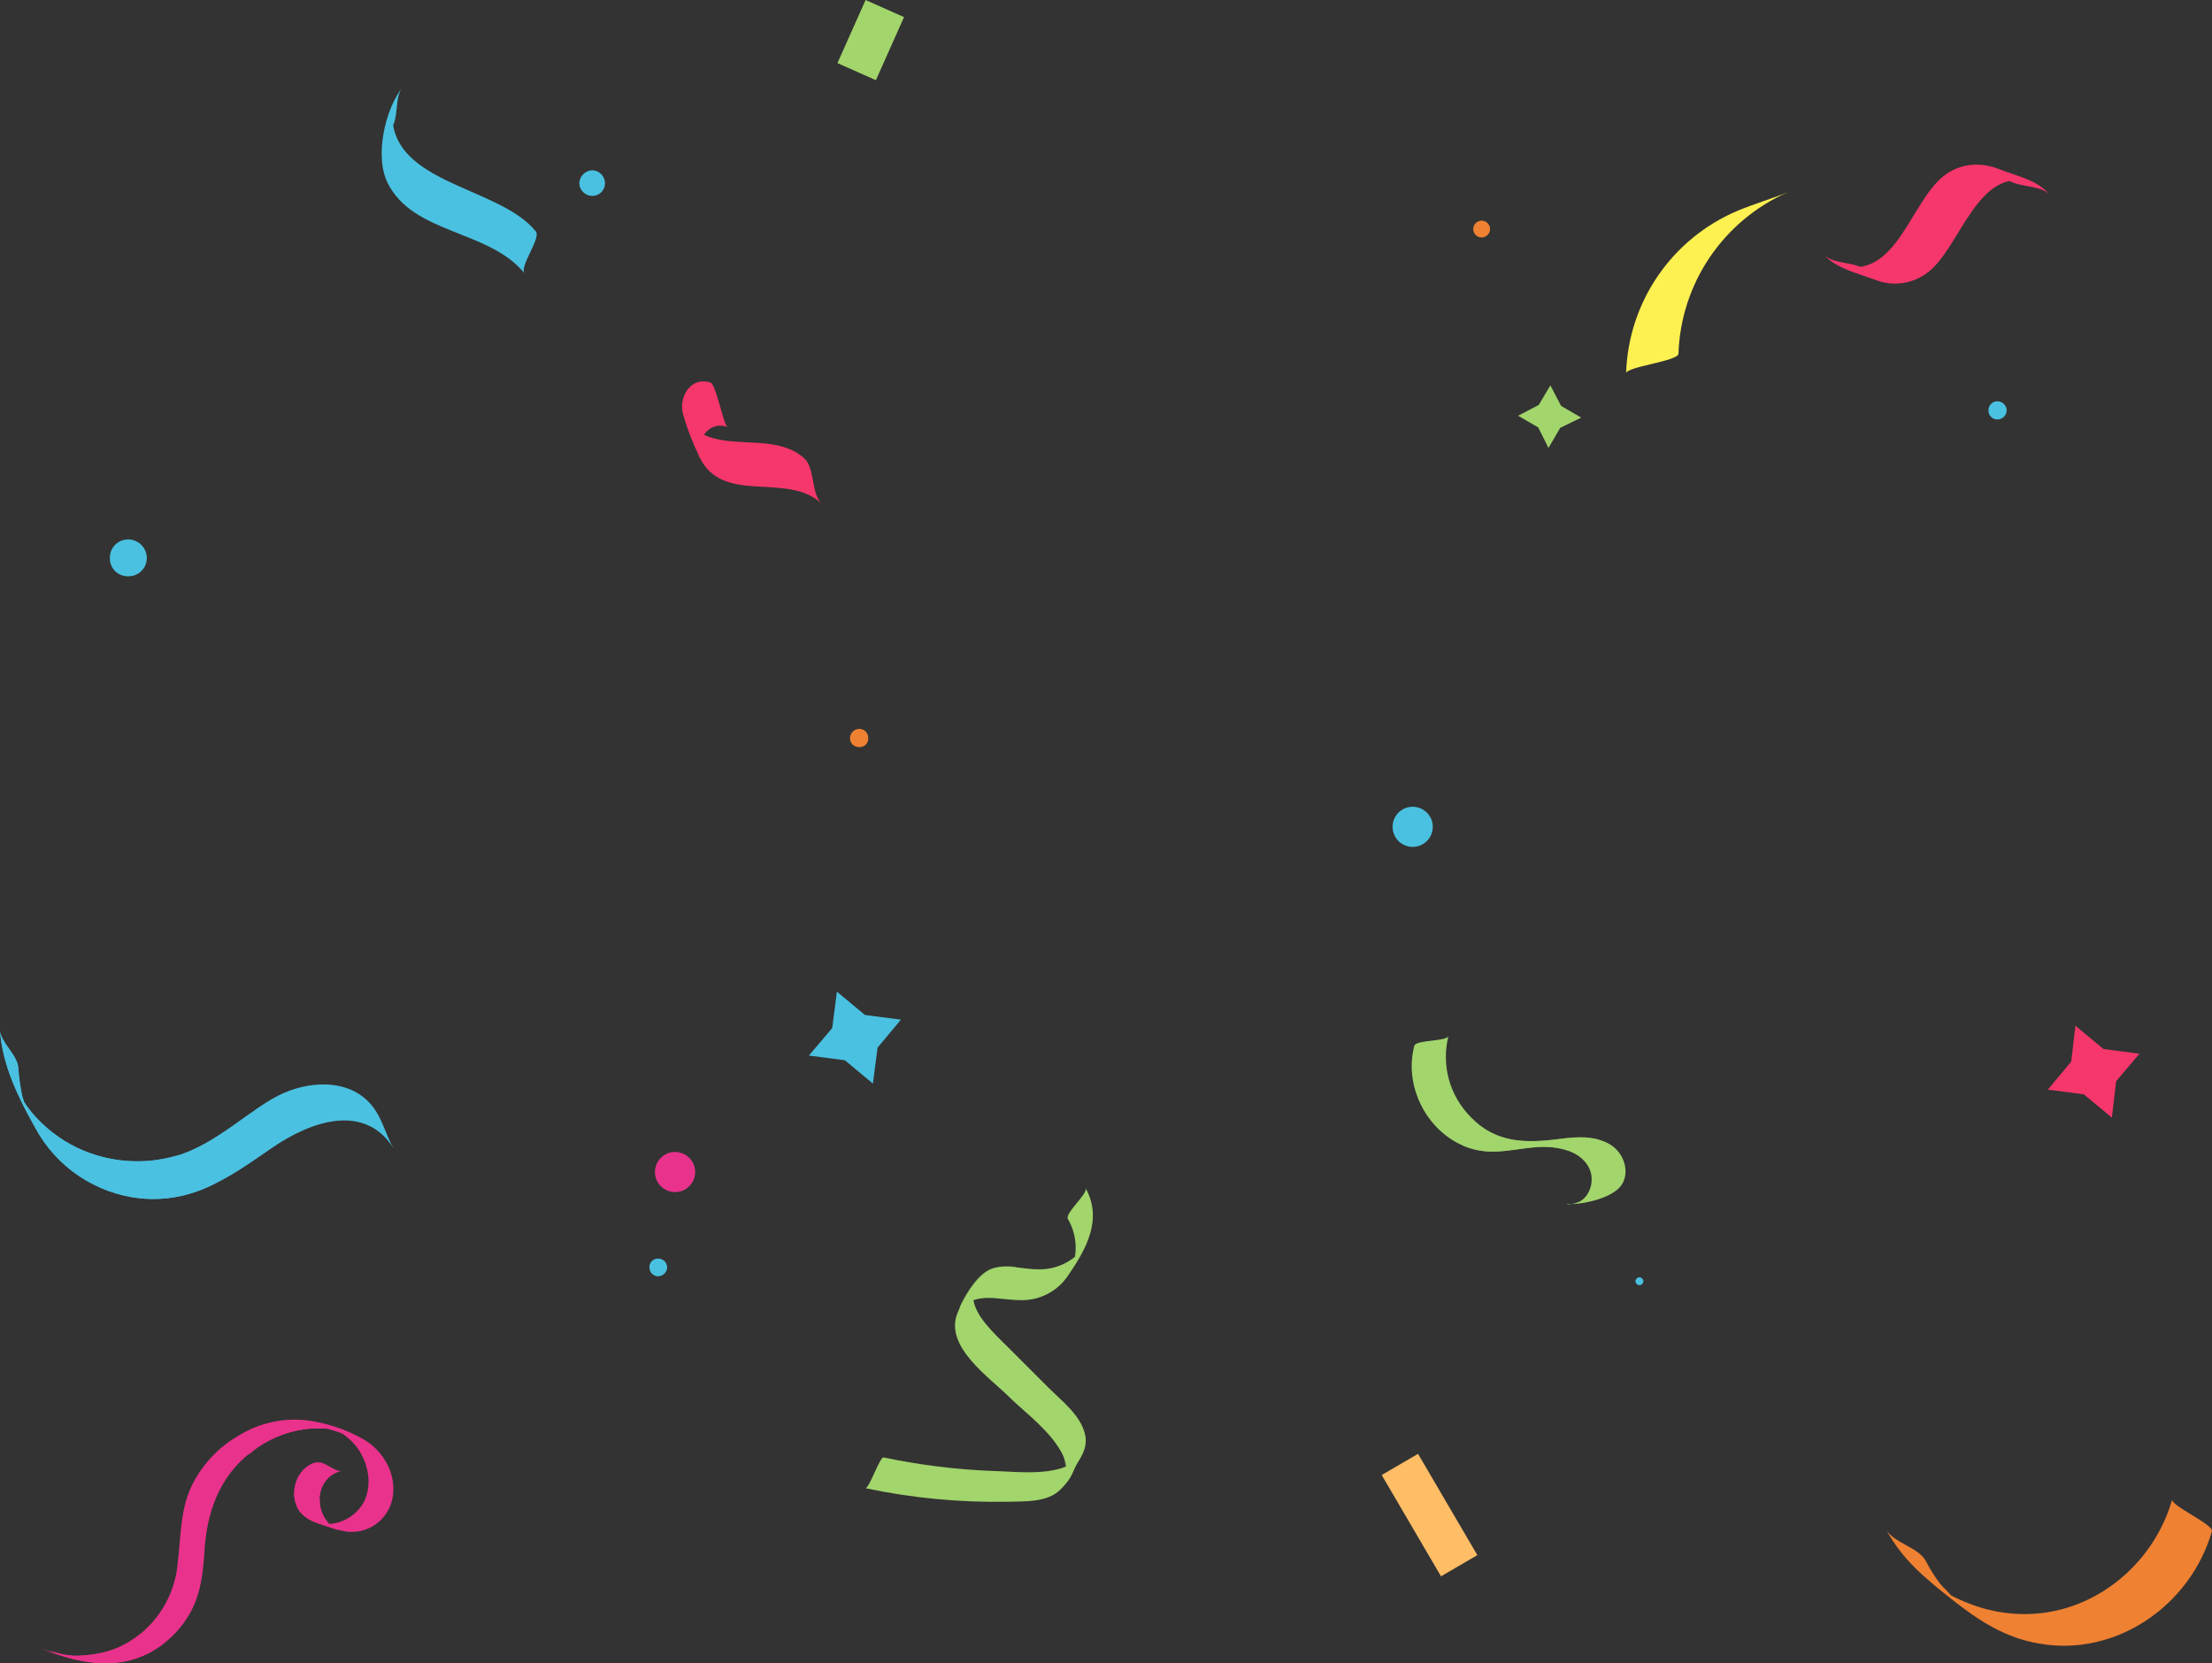 <svg width="351" height="264" viewBox="0 0 351 264" fill="none" xmlns="http://www.w3.org/2000/svg">
<rect x="0" y="0" width="351" height="264" fill="#333333" stroke="none"/>
<path d="M50.3 232.06C46.962 232.801 45.627 237.171 47.556 239.912C48.384 240.879 49.503 241.555 50.746 241.838C52.108 242.403 53.525 242.825 54.974 243.097C56.606 243.302 58.256 242.892 59.601 241.947C60.945 241.002 61.888 239.589 62.245 237.986C63.061 234.208 60.984 230.431 57.794 228.505C55.068 226.948 52.073 225.917 48.965 225.468C45.117 224.968 41.214 225.805 37.911 227.838C34.618 229.724 31.979 232.566 30.344 235.986C28.563 239.838 28.711 243.986 28.192 248.134C27.994 250.398 27.325 252.596 26.226 254.586C25.127 256.576 23.623 258.314 21.812 259.69C19.907 261.161 17.662 262.13 15.283 262.505C14.083 262.714 12.866 262.813 11.648 262.801L10.387 262.653C9.125 262.505 5.935 261.245 10.164 262.875C9.051 262.431 7.271 261.986 6.38 261.616C12.093 263.838 18.028 265.32 23.815 262.283C26.641 260.745 28.941 258.397 30.418 255.542C32.05 252.357 32.273 248.949 32.495 245.468C33.014 239.023 35.389 233.394 40.953 229.69C43.464 227.98 46.38 226.958 49.41 226.727H51.71C52.596 226.93 53.464 227.203 54.307 227.542C55.084 228.057 55.783 228.681 56.384 229.394C58.387 231.838 59.203 235.542 57.719 238.431C56.996 239.732 55.861 240.757 54.492 241.347C53.123 241.936 51.597 242.057 50.152 241.69L51.636 242.208L51.191 242.06L53.713 242.875C49.633 241.171 49.633 234.505 54.233 233.468C53.12 233.69 51.488 231.838 50.3 232.134V232.06Z" fill="#E9328C"/>
<g style="mix-blend-mode:multiply">
<path d="M50.152 241.616C50.659 241.762 51.183 241.837 51.71 241.838H52.23C51.256 240.823 50.722 239.465 50.746 238.06L46.665 236.875C46.661 237.952 46.97 239.007 47.556 239.912C48.384 240.879 49.503 241.555 50.746 241.838H50.82L50.152 241.616Z" fill="#E9328C"/>
<path d="M40.953 229.69C43.463 227.98 46.38 226.958 49.41 226.727H51.71L54.678 227.023C52.82 226.366 50.908 225.87 48.965 225.542C45.117 225.042 41.214 225.879 37.911 227.912C36.254 228.864 34.753 230.063 33.459 231.468L39.691 230.727C40.076 230.34 40.498 229.992 40.953 229.69Z" fill="#E9328C"/>
<path d="M15.283 262.505C14.083 262.714 12.866 262.813 11.648 262.801L10.387 262.653C9.125 262.505 5.935 261.245 10.164 262.875C9.051 262.431 7.271 261.986 6.38 261.616C12.093 263.838 18.028 265.32 23.815 262.282L25.818 261.023L22.108 259.468L21.812 259.69C19.907 261.161 17.662 262.129 15.283 262.505Z" fill="#E9328C"/>
</g>
<path d="M137.352 -1.49144e-05L132.886 10.015L138.986 12.727L143.452 2.712L137.352 -1.49144e-05Z" fill="#A2D56C"/>
<path d="M225.014 230.753L219.25 234.117L228.66 250.195L234.425 246.831L225.014 230.753Z" fill="#FFBD66"/>
<path d="M275.688 33.467C270.586 35.63 266.211 39.208 263.082 43.776C259.953 48.345 258.2 53.713 258.031 59.245C258.031 58.208 266.34 57.319 266.34 56.134C266.52 50.662 268.245 45.353 271.317 40.818C274.388 36.283 278.681 32.708 283.701 30.504C281.772 31.319 278.137 32.43 275.688 33.467Z" fill="#FDF051"/>
<path d="M248.683 191.097C251.057 191.245 255.731 190.208 257.215 188.208C258.699 186.208 257.809 183.023 255.435 181.616C253.061 180.208 250.019 180.43 247.274 180.801C241.932 181.467 237.332 181.393 233.4 177.319C231.742 175.661 230.542 173.603 229.918 171.344C229.293 169.085 229.266 166.703 229.839 164.43C229.617 165.319 224.646 165.023 224.423 165.986C222.569 172.949 227.094 180.875 234.216 182.504C238.668 183.542 243.045 181.319 247.496 182.282C249.499 182.653 251.577 183.764 252.319 185.764C253.061 187.764 252.096 190.43 249.945 191.023L255.064 189.616H254.173C252.319 189.542 250.464 191.245 248.683 191.171V191.097Z" fill="#A2D56C"/>
<g style="mix-blend-mode:multiply" opacity="0.6">
<path d="M253.654 180.875C251.651 180.282 249.351 180.504 247.274 180.801C243.416 181.319 240.003 181.393 236.887 179.912L231.917 181.764C232.656 182.088 233.426 182.336 234.216 182.504C238.668 183.542 243.045 181.319 247.496 182.282L248.683 182.579C250.237 181.745 251.916 181.17 253.654 180.875Z" fill="#A2D56C"/>
</g>
<path d="M63.877 13.837C61.058 17.393 59.426 24.875 61.503 29.023C65.584 37.245 77.602 36.43 83.241 43.393C82.35 42.356 85.912 37.763 85.021 36.726C79.012 29.245 60.539 29.245 62.393 16.578C61.8 18.726 61.281 20.948 60.687 23.097C60.903 22.133 61.363 21.24 62.023 20.504C63.358 18.8 62.542 15.467 63.877 13.837Z" fill="#4AC1E1"/>
<path d="M0 163.542C0.371 169.023 2.893 174.208 5.564 178.949C7.222 182.053 9.618 184.703 12.541 186.666C15.465 188.629 18.827 189.846 22.331 190.208C30.64 191.023 36.501 186.801 43.03 182.282C49.559 177.764 57.942 175.097 62.468 182.282C61.355 180.43 60.835 178.208 59.648 176.356C56.458 171.319 49.855 171.319 44.885 173.542C39.914 175.764 34.424 181.616 27.895 183.467C22.721 184.949 17.184 184.501 12.316 182.208C9.515 180.875 7.035 178.955 5.045 176.579C4.534 175.968 4.063 175.324 3.635 174.653C4.08 175.616 4.006 175.467 3.561 174.134C3.224 172.597 3.001 171.037 2.893 169.467C2.745 167.393 0.148 165.542 0 163.542Z" fill="#4AC1E1"/>
<g style="mix-blend-mode:multiply">
<path d="M28.044 183.467H27.895C22.721 184.949 17.184 184.501 12.316 182.208C9.515 180.875 7.035 178.955 5.045 176.579C4.6 176.06 4.229 175.467 3.858 174.949L3.561 174.134C3.224 172.597 3.001 171.037 2.893 169.467C2.745 167.393 0.148 165.542 0 163.542C0.371 169.023 2.893 174.208 5.564 178.949C7.222 182.053 9.618 184.703 12.541 186.666C15.465 188.629 18.827 189.846 22.331 190.208C26.411 190.588 30.512 189.764 34.127 187.838L28.044 183.467Z" fill="#4AC1E1"/>
</g>
<path d="M299.281 242.727C301.803 247.542 305.661 250.653 309.89 253.986C314.118 257.32 318.273 259.986 323.615 260.875C335.856 263.023 347.652 254.727 350.991 243.023C351.287 241.986 344.388 238.949 344.685 237.986C342.162 246.875 334.743 253.986 325.692 255.764C321.181 256.626 316.516 256.163 312.264 254.431C311.272 254.048 310.306 253.602 309.37 253.097C308.774 252.77 308.204 252.399 307.664 251.986C305.809 250.727 306.551 251.319 309.89 253.69C309.445 252.875 308.406 252.06 307.812 251.32C306.975 250.197 306.231 249.007 305.587 247.764C304.4 245.542 300.393 244.875 299.281 242.727Z" fill="#EF8132"/>
<path d="M325.173 30.875C323.392 28.578 319.905 27.912 317.309 26.875C314.712 25.837 311.744 25.763 309.074 27.467C303.064 31.319 301.209 45.097 291.491 41.986L298.464 44.726C297.691 44.36 297.007 43.829 296.461 43.171C294.978 41.467 290.897 42.06 289.413 40.43C291.342 42.578 294.755 43.393 297.426 44.356C298.75 44.912 300.194 45.122 301.621 44.966C303.049 44.811 304.414 44.295 305.587 43.467C311.077 39.763 313.673 25.763 322.799 29.097L316.27 26.504C316.986 26.924 317.616 27.478 318.125 28.134C319.534 29.837 323.837 29.245 325.173 30.875Z" fill="#F6376B"/>
<path d="M333.779 166.504L339.491 167.245L335.782 171.616L335.114 177.393L330.663 173.69L324.95 172.949L328.66 168.504L329.327 162.801L333.779 166.504Z" fill="#F6376B"/>
<path d="M137.251 161.097L142.963 161.838L139.254 166.282L138.512 171.986L134.06 168.282L128.348 167.541L132.057 163.171L132.799 157.393L137.251 161.097Z" fill="#4AC1E1"/>
<path d="M247.719 64.43L250.909 66.282L247.57 67.912L245.716 71.097L244.083 67.838L240.893 65.986L244.158 64.282L246.012 61.171L247.719 64.43Z" fill="#A2D56C"/>
<path d="M109.374 188.277C110.62 187.034 110.62 185.017 109.374 183.773C108.129 182.529 106.109 182.529 104.863 183.773C103.617 185.017 103.617 187.034 104.863 188.277C106.109 189.521 108.129 189.521 109.374 188.277Z" fill="#E9328C"/>
<path d="M105.868 201.171C105.851 201.539 105.696 201.886 105.436 202.146C105.175 202.407 104.827 202.561 104.459 202.579C104.085 202.579 103.726 202.43 103.462 202.166C103.198 201.902 103.049 201.544 103.049 201.171C103.039 200.984 103.068 200.796 103.135 200.62C103.202 200.445 103.305 200.285 103.438 200.152C103.571 200.019 103.731 199.916 103.907 199.849C104.083 199.782 104.271 199.753 104.459 199.764C104.833 199.764 105.191 199.912 105.456 200.176C105.72 200.44 105.868 200.798 105.868 201.171Z" fill="#4AC1E1"/>
<path d="M137.77 117.171C137.781 117.359 137.752 117.546 137.685 117.722C137.617 117.898 137.514 118.057 137.381 118.19C137.248 118.323 137.088 118.426 136.912 118.493C136.736 118.56 136.548 118.589 136.36 118.578C136.169 118.588 135.978 118.56 135.798 118.493C135.618 118.427 135.454 118.325 135.315 118.193C135.176 118.062 135.066 117.903 134.99 117.727C134.915 117.551 134.876 117.362 134.876 117.171C134.876 116.778 135.033 116.401 135.311 116.123C135.589 115.846 135.967 115.69 136.36 115.69C136.552 115.689 136.741 115.728 136.917 115.803C137.093 115.879 137.252 115.989 137.384 116.128C137.516 116.266 137.618 116.43 137.685 116.61C137.751 116.789 137.78 116.98 137.77 117.171Z" fill="#EF8132"/>
<path d="M96.001 29.097C96.001 29.627 95.79 30.136 95.415 30.511C95.039 30.886 94.529 31.097 93.998 31.097C93.46 31.097 92.942 30.889 92.555 30.516C92.167 30.143 91.94 29.634 91.921 29.097C91.939 28.552 92.164 28.036 92.55 27.651C92.936 27.265 93.453 27.041 93.998 27.023C94.536 27.042 95.046 27.269 95.419 27.656C95.793 28.043 96.002 28.559 96.001 29.097Z" fill="#4AC1E1"/>
<path d="M235.107 37.689C235.844 37.689 236.442 37.092 236.442 36.356C236.442 35.62 235.844 35.023 235.107 35.023C234.369 35.023 233.771 35.62 233.771 36.356C233.771 37.092 234.369 37.689 235.107 37.689Z" fill="#EF8132"/>
<path d="M23.296 88.578C23.296 88.964 23.218 89.346 23.069 89.701C22.918 90.057 22.699 90.379 22.422 90.648C22.145 90.917 21.818 91.128 21.458 91.269C21.098 91.41 20.714 91.477 20.328 91.467C19.945 91.477 19.564 91.41 19.209 91.268C18.853 91.126 18.53 90.914 18.259 90.644C17.989 90.374 17.776 90.051 17.634 89.696C17.492 89.341 17.424 88.96 17.435 88.578C17.425 88.193 17.492 87.809 17.633 87.45C17.774 87.091 17.986 86.764 18.255 86.487C18.525 86.211 18.847 85.992 19.203 85.842C19.559 85.692 19.942 85.615 20.328 85.615C21.115 85.615 21.87 85.927 22.426 86.483C22.983 87.039 23.296 87.793 23.296 88.578Z" fill="#4AC1E1"/>
<path d="M318.421 65.097C318.421 65.49 318.265 65.867 317.987 66.144C317.708 66.422 317.331 66.578 316.938 66.578C316.746 66.579 316.556 66.54 316.38 66.465C316.204 66.389 316.046 66.279 315.914 66.14C315.782 66.002 315.679 65.838 315.613 65.658C315.547 65.479 315.518 65.288 315.528 65.097C315.528 64.912 315.564 64.729 315.635 64.558C315.706 64.388 315.81 64.232 315.941 64.102C316.072 63.971 316.227 63.867 316.398 63.797C316.569 63.726 316.752 63.689 316.938 63.689C317.319 63.689 317.685 63.835 317.961 64.097C318.238 64.359 318.402 64.717 318.421 65.097Z" fill="#4AC1E1"/>
<path d="M227.277 131.934C227.664 130.218 226.585 128.514 224.866 128.127C223.147 127.74 221.44 128.818 221.053 130.534C220.665 132.25 221.745 133.955 223.463 134.341C225.182 134.728 226.89 133.65 227.277 131.934Z" fill="#4AC1E1"/>
<path d="M260.776 203.393C260.758 203.557 260.679 203.708 260.556 203.818C260.433 203.927 260.273 203.987 260.108 203.986C259.957 203.97 259.815 203.902 259.707 203.795C259.599 203.687 259.531 203.545 259.515 203.393C259.514 203.229 259.574 203.07 259.684 202.946C259.793 202.823 259.945 202.745 260.108 202.727C260.286 202.727 260.455 202.797 260.581 202.922C260.706 203.047 260.776 203.217 260.776 203.393Z" fill="#4AC1E1"/>
<path d="M112.768 60.726C109.578 59.689 107.649 63.023 108.391 65.763C109.056 68.082 109.925 70.338 110.988 72.504C114.623 80.282 124.861 74.8 130.351 79.912C128.719 78.356 129.312 74.356 127.68 72.8C122.264 67.763 112.249 73.097 108.391 65.763L111.062 72.8C110.394 70.06 112.249 66.726 115.439 67.763C115.068 67.615 114.326 64.652 114.178 64.208C114.029 63.764 113.287 60.875 112.768 60.726Z" fill="#F6376B"/>
<path d="M137.325 236.208C144.737 237.773 152.303 238.494 159.878 238.356C162.549 238.282 166.184 238.505 168.262 236.431C170.339 234.356 170.116 233.616 170.933 232.282C171.749 230.949 172.565 229.542 172.194 227.764C171.526 224.727 168.484 222.356 166.407 220.282L158.172 212.06C155.946 209.764 153.127 206.653 154.982 203.245L152.311 207.764C155.056 204.949 158.469 206.356 161.881 206.356C163.367 206.408 164.84 206.082 166.164 205.408C167.488 204.734 168.619 203.735 169.449 202.505C172.342 198.282 175.013 193.616 172.268 188.579C172.713 189.393 168.929 192.579 169.449 193.467C170.176 194.716 170.596 196.12 170.674 197.562C170.751 199.004 170.484 200.445 169.894 201.764L171.674 198.653L171.081 199.542L172.194 197.764C171.344 198.946 170.216 199.903 168.91 200.549C167.603 201.194 166.158 201.51 164.701 201.467C162.327 201.467 159.804 200.579 157.43 201.393C155.056 202.208 152.756 206.208 151.866 208.579C149.937 213.838 157.059 218.653 160.175 221.764C163.291 224.875 170.858 230.06 169.078 235.393C170.042 233.764 170.933 232.134 171.897 230.579C169.226 234.727 161.585 233.542 157.43 233.468C151.642 233.236 145.885 232.518 140.218 231.319C139.625 231.171 137.918 236.282 137.325 236.208Z" fill="#A2D56C"/>
<g style="mix-blend-mode:multiply" opacity="0.6">
<path d="M167.297 228.727C167.421 228.857 167.522 229.007 167.594 229.171C168.07 229.787 168.469 230.459 168.781 231.171C168.916 231.682 169.015 232.202 169.078 232.727C169.122 233.59 169.122 234.456 169.078 235.319H169.152C169.777 234.314 170.347 233.276 170.858 232.208C171.134 231.78 171.382 231.335 171.6 230.875L171.749 230.653C172.251 229.75 172.384 228.688 172.12 227.69C171.749 225.616 170.191 223.912 168.558 222.356C168.929 225.616 166.852 227.542 167.297 228.727Z" fill="#A2D56C"/>
<path d="M152.311 207.69C152.802 207.142 153.411 206.711 154.092 206.43L154.463 206.282C155.79 205.909 157.183 205.833 158.543 206.06L161.214 201.097C159.953 200.874 158.656 200.95 157.43 201.319C155.279 202.06 153.424 205.023 152.311 207.319V207.69Z" fill="#A2D56C"/>
</g>
</svg>

